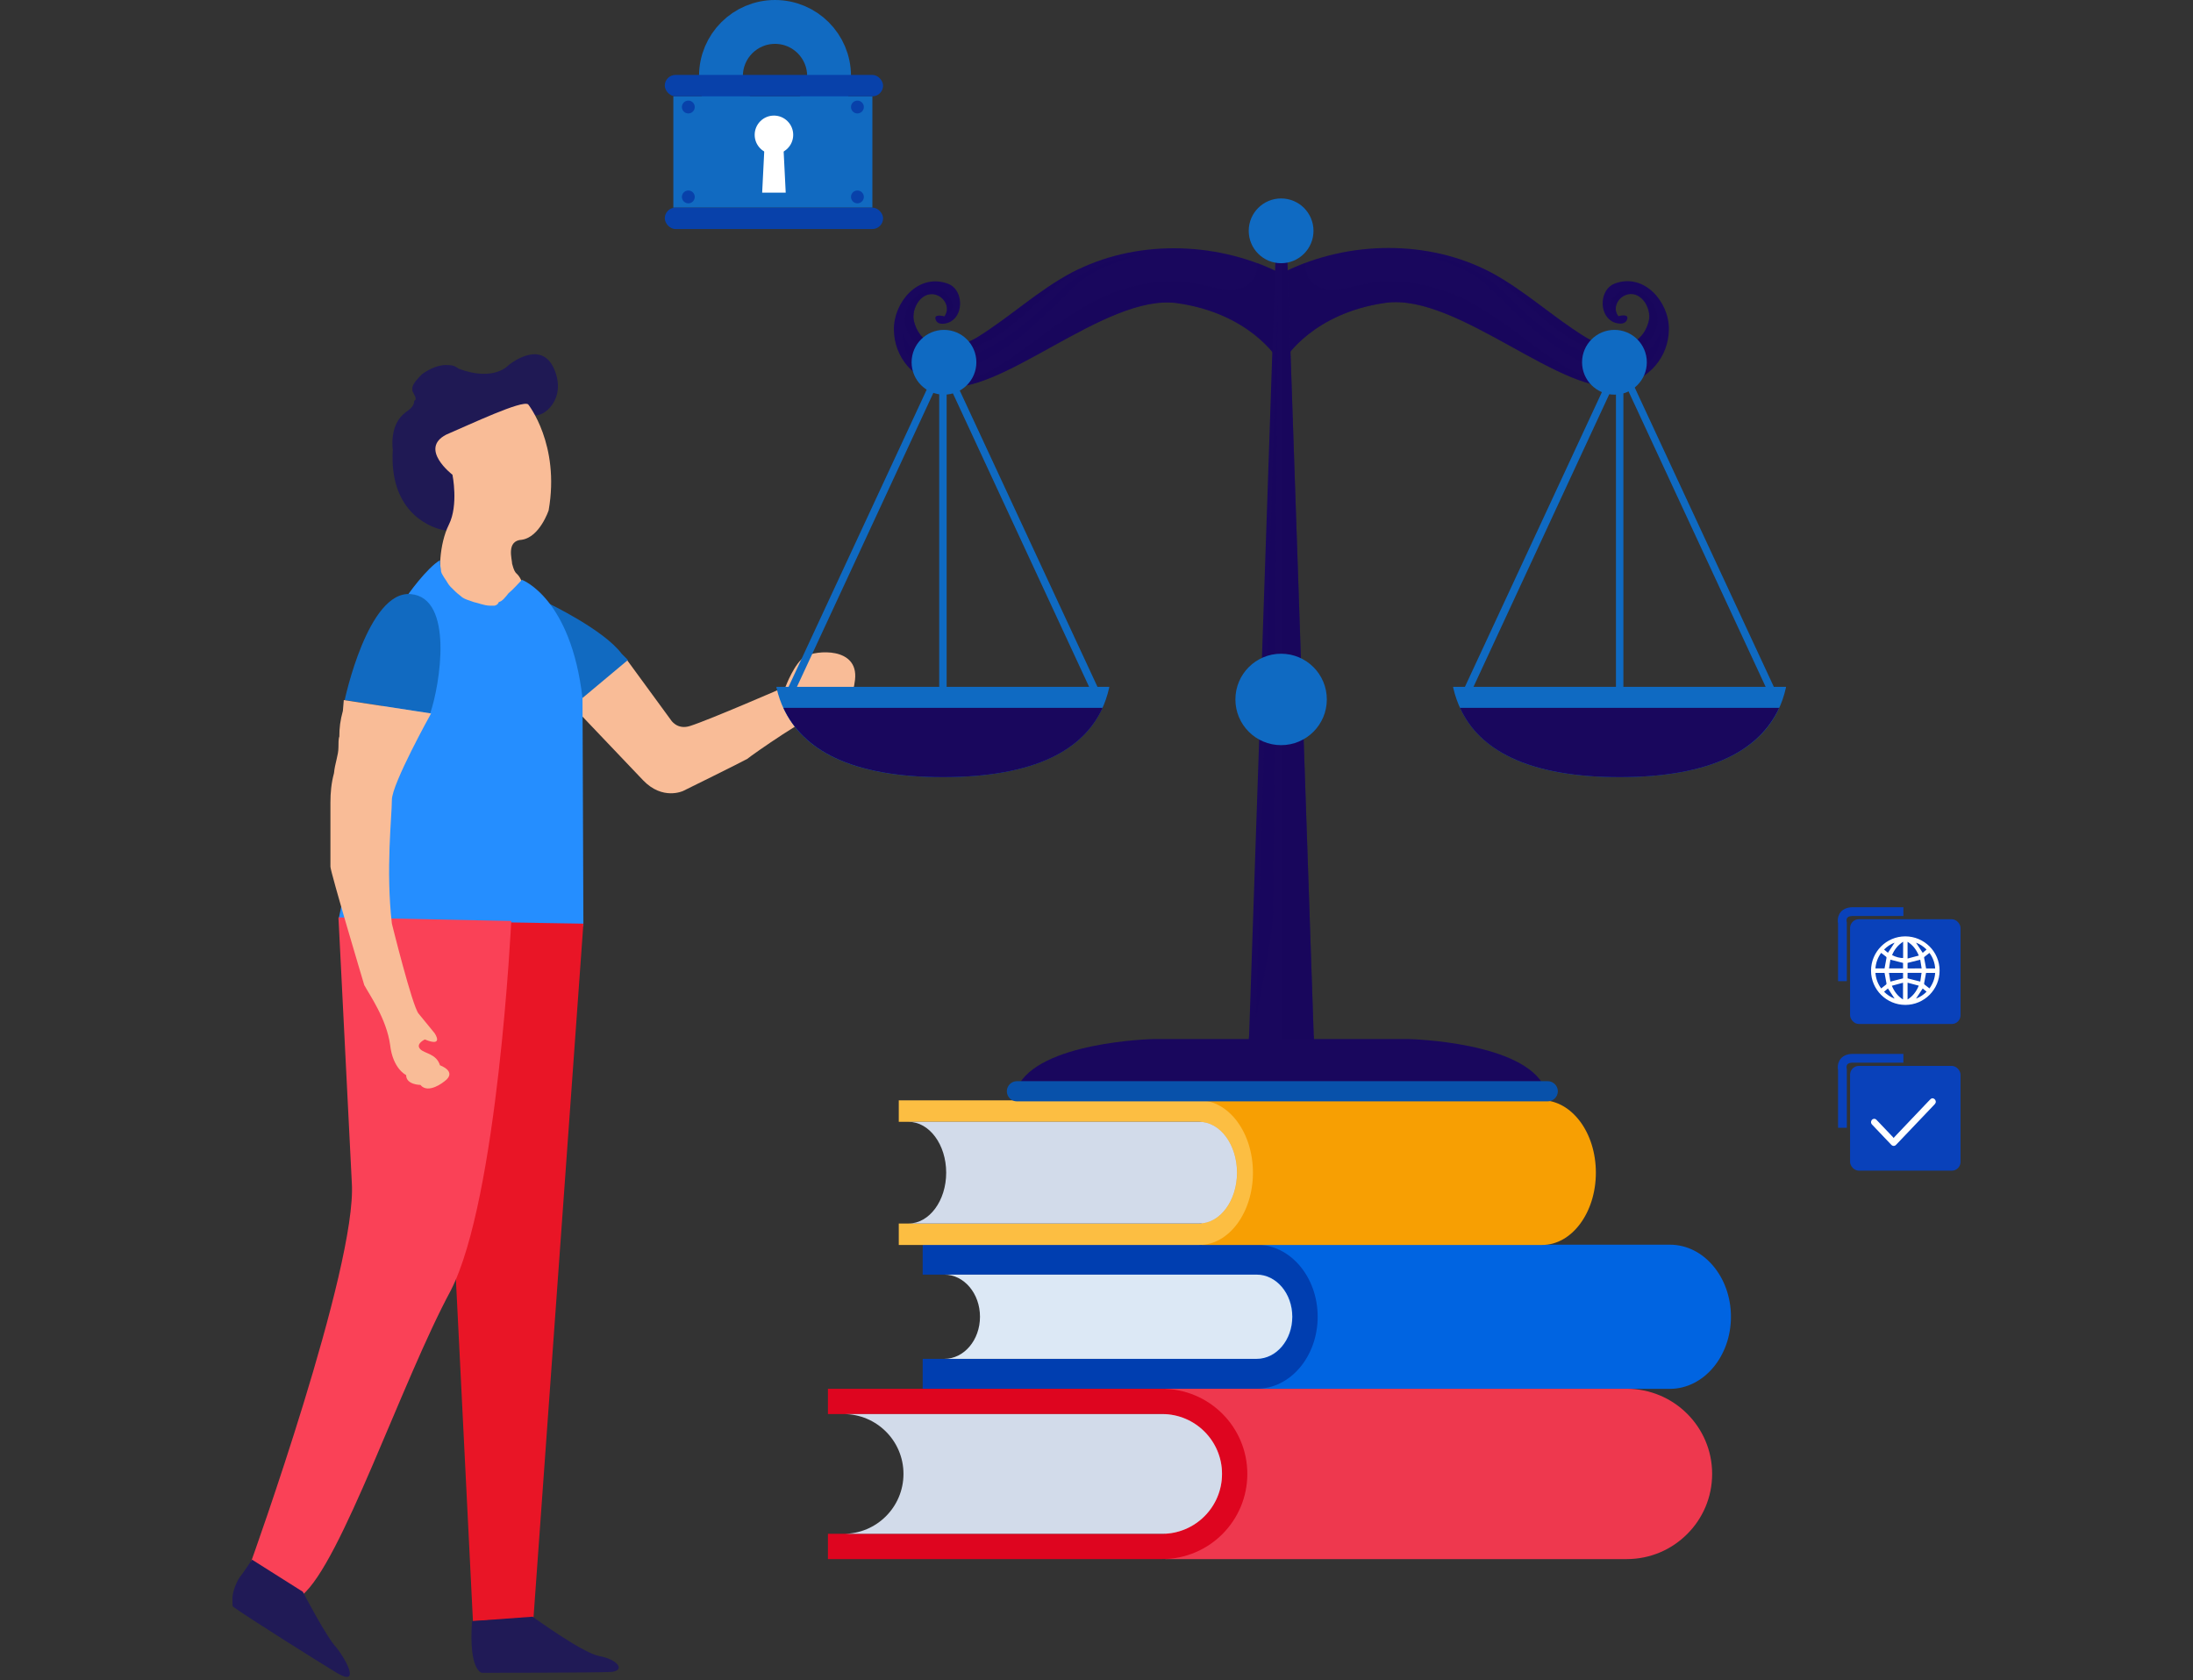 <svg width="500" height="383" viewBox="0 0 500 383" fill="none" xmlns="http://www.w3.org/2000/svg">
<rect x="0" y="0" width="500" height="383" fill="#333333" stroke="none"/>
<path d="M94.021 89.133C94.021 88.93 94.021 88.321 94.021 88.321C94.224 87.306 95.443 86.087 96.255 85.275C98.286 83.853 100.317 83.041 102.347 83.244C103.16 83.244 103.769 83.447 104.581 84.056C112.704 87.103 115.953 83.244 115.953 83.244C115.953 83.244 123.264 77.152 126.31 84.056C129.356 90.961 123.873 95.226 121.843 94.616C119.812 94.413 112.907 93.804 111.283 96.85C109.252 99.896 105.394 102.13 103.972 101.521C102.957 101.318 102.551 102.943 102.551 103.755C102.551 105.176 103.363 106.801 104.581 107.816C104.784 108.019 105.394 108.629 105.394 108.832C105.394 109.035 105.394 109.035 105.394 109.644C105.394 111.675 105.19 112.893 104.581 114.924C104.378 116.346 103.566 121.626 100.926 120.813C97.271 120.001 88.741 116.143 89.554 102.536C89.554 102.536 88.741 97.256 91.991 94.413C92.803 93.601 94.427 92.992 94.427 91.367C95.24 91.164 94.427 89.946 94.021 89.133Z" fill="#1F1954"/>
<path d="M120.42 92.18C120.42 92.18 127.73 101.319 125.09 116.346C125.09 116.346 123.06 122.439 118.998 123.048C115.343 123.251 116.764 127.515 116.764 128.531C117.576 131.577 117.78 129.952 118.998 132.592C119.81 135.029 115.952 139.903 112.297 139.903C108.641 139.903 101.94 135.435 100.924 133.202C99.909 130.968 100.112 124.063 102.346 119.595C104.58 115.128 103.158 108.223 103.158 108.223C103.158 108.223 95.441 102.334 101.737 99.085C107.423 96.648 118.998 91.165 120.42 92.18Z" fill="#F9BC97"/>
<path d="M142.962 150.463L152.913 164.069C152.913 164.069 154.334 166.506 157.38 165.49C161.848 164.069 179.109 156.555 179.109 156.555C179.109 156.555 181.14 151.072 183.577 149.65C186.014 148.229 195.761 147.416 194.949 154.93C194.137 162.444 189.466 163.053 187.232 162.647C184.998 162.647 171.596 171.989 170.377 173.004C168.956 173.816 155.756 180.315 155.756 180.315C155.756 180.315 151.085 182.549 146.617 177.878C142.15 173.207 130.574 161.023 130.574 161.023L136.057 153.306L142.962 150.463Z" fill="#F9BC97"/>
<path d="M124.888 137.466C124.888 137.466 137.682 143.559 141.743 149.042L143.165 150.463L131.996 159.805L124.888 137.466Z" fill="#116AC1"/>
<path d="M100.318 127.718C100.318 128.53 100.318 128.733 100.521 129.749C100.521 130.561 100.724 130.764 101.333 131.779C101.942 132.592 102.145 133.201 102.755 133.81C103.567 134.623 104.176 135.232 104.988 135.841C105.801 136.653 107.019 136.856 108.035 137.262C109.05 137.466 110.471 138.075 111.69 138.075C111.893 138.075 112.502 138.075 112.705 138.075C112.908 138.075 113.518 137.872 113.721 137.262C114.533 137.059 115.142 136.247 115.954 135.232C116.97 134.419 117.985 133.201 119.001 132.186C119.001 132.186 130.17 136.247 132.81 159.195L133.013 211.182L77.167 209.761L92.195 136.856C92.804 135.638 97.475 129.343 100.318 127.718Z" fill="#258EFF"/>
<path d="M78.588 159.601C78.588 159.601 83.867 134.623 93.615 135.435C103.566 136.247 100.316 156.149 98.083 162.647L78.588 159.601Z" fill="#116AC1"/>
<path d="M133.013 210.573L121.64 368.77L107.831 369.582L103.364 280.026L108.644 210.167L133.013 210.573Z" fill="#E91526"/>
<path d="M116.564 209.963C116.564 209.963 113.518 273.323 102.755 294.24C91.586 314.954 77.777 356.382 68.842 363.692L57.267 355.975C57.267 355.975 81.433 288.757 80.214 269.668L77.168 209.151L116.564 209.963Z" fill="#FA4157"/>
<path d="M98.285 162.648C98.285 162.648 89.35 178.691 89.35 182.346C89.35 186.001 87.928 198.389 89.35 210.574C89.35 210.574 94.02 229.46 95.442 231.084L99.097 235.552C99.097 235.552 101.331 238.801 96.863 236.974C96.863 236.974 94.63 237.989 95.848 239.208C96.863 240.223 99.503 240.223 100.316 242.863C100.316 242.863 104.377 244.284 101.331 246.518C101.331 246.518 97.676 249.564 95.848 247.331C95.848 247.331 92.599 247.331 92.599 245.097C92.599 245.097 89.553 243.675 88.943 238.192C88.131 232.303 84.273 226.82 83.054 224.586C83.054 224.586 75.337 198.795 75.337 197.577C75.337 196.765 75.337 195.546 75.337 195.14C75.337 193.109 75.337 191.484 75.337 189.657C75.337 187.423 75.337 185.189 75.337 182.955C75.337 180.721 75.54 178.488 76.15 176.254C76.353 174.02 77.165 172.192 77.165 170.364C77.165 169.552 77.165 168.334 77.368 167.928C77.368 165.897 77.571 164.272 78.18 162.038C78.18 161.835 78.384 159.805 78.384 159.601L98.285 162.648Z" fill="#F9BC97"/>
<path d="M107.626 369.583L121.435 368.567C121.435 368.567 132.604 376.69 136.463 377.503C140.931 378.315 142.555 380.752 139.509 381.158C136.463 381.361 109.86 381.361 109.86 381.361C109.86 381.361 106.814 380.955 107.626 369.583Z" fill="#201A56"/>
<path d="M69.042 362.881C69.042 362.881 74.525 373.441 76.759 375.675C78.993 378.518 82.242 384.61 76.759 381.361C72.088 378.518 56.248 368.567 53.202 366.333C52.999 366.333 52.999 365.521 52.999 365.521C52.999 365.318 52.999 364.708 52.999 364.302C52.999 363.084 53.812 360.444 55.233 358.819C57.467 355.57 57.467 355.57 57.467 355.57L69.042 362.881Z" fill="#201A56"/>
<path d="M394.652 300.183C394.652 291.117 388.429 283.762 380.758 283.762H253.01V316.626H380.758C388.429 316.604 394.652 309.249 394.652 300.183Z" fill="#0064E1"/>
<path d="M300.426 300.183C300.426 291.117 294.203 283.762 286.532 283.762H210.372V290.584H286.551C291.045 290.584 294.673 294.895 294.673 300.183C294.673 305.494 291.026 309.782 286.551 309.782H210.372V316.604H286.532C294.203 316.604 300.426 309.249 300.426 300.183Z" fill="#003EB0"/>
<path d="M215.314 309.782H286.512C291.005 309.782 294.633 305.494 294.633 300.183C294.633 294.872 290.986 290.584 286.512 290.584H215.314C219.808 290.584 223.436 294.894 223.436 300.183C223.436 305.494 219.808 309.782 215.314 309.782Z" fill="#DCE8F5"/>
<path d="M370.907 355.434H265.7V316.609H370.907C381.642 316.609 390.365 325.297 390.365 336.012C390.365 341.379 388.184 346.239 384.669 349.73C381.153 353.257 376.284 355.434 370.907 355.434Z" fill="#EE384E"/>
<path d="M264.948 355.434H188.769V349.673H264.948C272.506 349.673 278.616 343.556 278.616 336.012C278.616 328.469 272.487 322.37 264.948 322.37H188.769V316.609H264.948C275.683 316.609 284.388 325.297 284.388 336.012C284.388 346.746 275.683 355.434 264.948 355.434Z" fill="#DE051F"/>
<path d="M264.949 349.673H192.323C199.881 349.673 205.991 343.555 205.991 336.012C205.991 328.468 199.862 322.369 192.323 322.369H264.949C272.507 322.369 278.617 328.487 278.617 336.012C278.617 343.555 272.507 349.673 264.949 349.673Z" fill="#D2DBEA"/>
<path d="M360.265 255.675C362.483 258.642 363.855 262.775 363.855 267.339C363.855 276.442 358.385 283.821 351.616 283.821H273.933V250.832H351.616C355 250.857 358.046 252.708 360.265 255.675Z" fill="#F79F03"/>
<path d="M285.667 267.339C285.667 276.442 280.196 283.821 273.447 283.821H204.919V278.927H273.466C278.222 278.927 282.057 273.729 282.057 267.339C282.057 260.949 278.203 255.751 273.466 255.751H204.919V250.857H273.447C280.196 250.857 285.667 258.236 285.667 267.339Z" fill="#FCBE42"/>
<path d="M207.137 255.751H273.446C278.203 255.751 282.038 260.949 282.038 267.339C282.038 273.729 278.184 278.927 273.446 278.927H207.137C211.894 278.927 215.729 273.729 215.729 267.339C215.729 260.949 211.894 255.751 207.137 255.751Z" fill="#D2DBEA"/>
<circle cx="176.702" cy="17.323" r="12.323" stroke="#116AC1" stroke-width="10"/>
<rect x="153.521" y="21.959" width="45.38" height="25.374" fill="#116AC1"/>
<circle cx="195.489" cy="24.398" r="1.464" fill="#0841AA"/>
<circle cx="156.938" cy="24.398" r="1.464" fill="#0841AA"/>
<circle cx="195.489" cy="44.892" r="1.464" fill="#0841AA"/>
<circle cx="156.938" cy="44.892" r="1.464" fill="#0841AA"/>
<circle cx="176.457" cy="30.742" r="4.392" fill="white"/>
<path d="M174.261 34.157H178.653L179.141 43.916H173.773L174.261 34.157Z" fill="white"/>
<rect x="151.571" y="17.079" width="49.772" height="4.88" rx="2.44" fill="#0841AA"/>
<rect x="151.571" y="47.333" width="49.772" height="4.88" rx="2.44" fill="#0841AA"/>
<path d="M250.226 156.591L218.09 87.455C219.132 86.587 219.784 85.284 219.784 83.851C219.784 81.202 217.656 79.074 215.007 79.074C212.358 79.074 210.23 81.202 210.23 83.851C210.23 85.284 210.881 86.587 211.924 87.455L179.788 156.591H177.009L177.052 156.852C178.702 163.974 183.132 169.315 190.297 172.746C196.507 175.699 204.802 177.175 214.964 177.175C225.082 177.175 233.42 175.699 239.63 172.746C246.795 169.359 251.268 164.017 252.875 156.852L252.918 156.591H250.226ZM248.315 156.591H215.832V88.498C216.093 88.454 216.353 88.367 216.614 88.281L248.315 156.591ZM213.4 88.281C213.617 88.367 213.878 88.411 214.138 88.498V156.591H181.699L213.4 88.281Z" fill="#0F6AC2"/>
<path d="M178.615 161.368C180.873 166.275 184.782 170.097 190.34 172.746C196.55 175.699 204.845 177.175 215.007 177.175C225.125 177.175 233.463 175.699 239.673 172.746C245.231 170.097 249.14 166.319 251.398 161.368H178.615Z" fill="#19075D"/>
<path opacity="0.55" d="M213.834 84.59C215.034 84.59 216.006 83.617 216.006 82.418C216.006 81.219 215.034 80.247 213.834 80.247C212.635 80.247 211.663 81.219 211.663 82.418C211.663 83.617 212.635 84.59 213.834 84.59Z" fill="#DF9822"/>
<path d="M214.181 82.027C214.181 82.461 213.833 82.809 213.399 82.809C212.965 82.809 212.617 82.461 212.617 82.027C212.617 81.593 212.965 81.245 213.399 81.245C213.833 81.245 214.181 81.593 214.181 82.027Z" fill="#FFFDE9"/>
<path d="M331.304 156.591L331.347 156.852C332.997 163.974 337.427 169.315 344.592 172.746C350.802 175.699 359.097 177.175 369.258 177.175C379.377 177.175 387.715 175.699 393.925 172.746C401.09 169.358 405.563 164.017 407.17 156.852L407.213 156.591H404.434L372.298 87.455C373.341 86.587 373.992 85.284 373.992 83.851C373.992 81.202 371.864 79.074 369.215 79.074C366.566 79.074 364.438 81.202 364.438 83.851C364.438 85.284 365.09 86.587 366.132 87.455L333.996 156.591H331.304ZM367.652 88.28C367.912 88.367 368.173 88.454 368.433 88.498V156.591H335.95L367.652 88.28ZM402.567 156.591H370.127V88.498C370.388 88.454 370.605 88.367 370.865 88.28L402.567 156.591Z" fill="#0F6AC2"/>
<path d="M405.65 161.368C403.392 166.275 399.483 170.097 393.925 172.746C387.715 175.699 379.42 177.175 369.259 177.175C359.14 177.175 350.802 175.699 344.592 172.746C339.034 170.097 335.125 166.319 332.867 161.368H405.65Z" fill="#19075D"/>
<path opacity="0.55" d="M370.474 84.59C371.673 84.59 372.645 83.618 372.645 82.419C372.645 81.219 371.673 80.247 370.474 80.247C369.275 80.247 368.303 81.219 368.303 82.419C368.303 83.618 369.275 84.59 370.474 84.59Z" fill="#DF9822"/>
<path d="M370.084 82.027C370.084 82.461 370.431 82.809 370.866 82.809C371.3 82.809 371.647 82.461 371.647 82.027C371.647 81.593 371.3 81.245 370.866 81.245C370.431 81.245 370.084 81.593 370.084 82.027Z" fill="#FFFDE9"/>
<path d="M244.32 62.179C236.633 66.261 230.206 72.341 222.824 76.901C217.743 80.028 210.23 80.245 208.406 73.34C207.581 70.257 210.36 65.784 213.878 67.39C215.615 68.172 216.614 70.517 215.311 72.124C215.311 72.124 212.618 71.342 213.4 73.036C213.965 74.252 215.919 73.817 216.787 73.296C219.871 71.516 219.523 65.957 216.179 64.698C209.361 62.136 203.716 68.954 203.803 75.164C203.89 81.591 208.363 86.455 214.442 87.975C227.47 91.232 251.876 66.782 268.421 69.127C284.967 71.472 291.22 81.765 291.22 81.765V62.483V61.962C276.846 54.927 258.52 54.623 244.32 62.179Z" fill="#19075D"/>
<path opacity="0.5" d="M208.406 73.34C207.58 70.256 210.36 65.783 213.877 67.39C215.571 68.172 216.526 70.3 215.441 71.907C216.57 71.603 217.438 70.691 217.265 69.475C217.091 67.868 215.571 66.522 214.094 66.087C210.924 65.175 207.841 67.52 206.755 70.387C205.583 73.427 206.712 76.683 209.231 78.638C211.88 80.679 215.267 81.07 218.481 80.418C221.824 79.723 224.994 78.16 227.817 76.293C230.814 74.338 233.419 71.863 236.068 69.475C239.021 66.826 241.974 64.133 245.231 61.875C245.535 61.658 245.883 61.441 246.23 61.224C245.622 61.528 244.971 61.831 244.363 62.136C236.676 66.218 230.249 72.297 222.867 76.857C217.742 80.027 210.273 80.245 208.406 73.34Z" fill="#19075D"/>
<path opacity="0.5" d="M286.662 59.964C286.705 62.005 285.923 64.003 284.099 65.089C281.407 66.652 277.976 65.74 275.154 65.132C273.156 64.698 271.115 64.22 269.03 64.133C266.989 64.09 264.905 64.177 262.864 64.394C258.955 64.872 255.134 65.957 251.573 67.564C245.059 70.517 239.5 75.077 233.725 79.246C231.293 81.026 228.817 82.807 226.168 84.24C223.737 85.543 221.174 86.542 218.525 87.237C217.179 87.584 215.79 87.801 214.356 87.888C214.4 87.888 214.4 87.888 214.443 87.888C227.471 91.145 251.877 66.696 268.422 69.041C284.968 71.386 291.221 81.678 291.221 81.678V61.875C289.745 61.224 288.225 60.572 286.662 59.964Z" fill="#19075D"/>
<path opacity="0.55" d="M205.845 75.729C205.845 75.729 208.277 84.761 219.134 81.765C229.99 78.769 238.632 69.345 241.542 66.435C244.972 63.005 251.617 58.705 260.997 58.011C260.997 58.011 251.009 59.661 245.059 65.263C239.11 70.822 228.34 82.981 217.397 84.414C206.41 85.891 205.324 77.683 205.845 75.729Z" fill="#19075D"/>
<path d="M368.13 64.655C364.786 65.914 364.439 71.473 367.522 73.253C368.39 73.775 370.345 74.209 370.909 72.993C371.691 71.299 368.998 72.081 368.998 72.081C367.696 70.474 368.651 68.172 370.431 67.347C373.949 65.741 376.728 70.213 375.903 73.297C374.036 80.202 366.567 79.985 361.486 76.858C354.06 72.298 347.676 66.262 339.989 62.136C325.789 54.58 307.463 54.84 293.089 61.876V62.397V81.678C293.089 81.678 299.342 71.386 315.888 69.041C332.433 66.696 356.839 91.145 369.867 87.888C375.99 86.368 380.42 81.504 380.506 75.077C380.593 68.911 374.904 62.093 368.13 64.655Z" fill="#19075D"/>
<path opacity="0.5" d="M375.861 73.34C376.686 70.257 373.906 65.784 370.389 67.39C368.695 68.172 367.74 70.3 368.826 71.907C367.696 71.603 366.828 70.691 367.002 69.475C367.175 67.868 368.695 66.522 370.172 66.088C373.342 65.176 376.425 67.521 377.511 70.387C378.683 73.427 377.554 76.684 375.036 78.638C372.387 80.679 368.999 81.07 365.786 80.418C362.442 79.724 359.272 78.16 356.449 76.293C353.453 74.339 350.847 71.863 348.198 69.475C345.245 66.826 342.292 64.133 339.035 61.875C338.731 61.658 338.384 61.441 338.036 61.224C338.644 61.528 339.296 61.832 339.903 62.136C347.59 66.218 354.017 72.298 361.4 76.857C366.524 80.028 374.037 80.245 375.861 73.34Z" fill="#19075D"/>
<path opacity="0.5" d="M297.606 59.965C297.562 62.006 298.344 64.004 300.168 65.089C302.86 66.653 306.291 65.741 309.114 65.133C311.111 64.699 313.152 64.221 315.237 64.134C317.278 64.091 319.362 64.177 321.403 64.395C325.312 64.872 329.133 65.958 332.694 67.565C339.208 70.518 344.767 75.078 350.543 79.247C352.974 81.027 355.45 82.808 358.099 84.241C360.531 85.543 363.093 86.542 365.742 87.237C367.088 87.585 368.478 87.802 369.911 87.888C369.867 87.888 369.867 87.888 369.824 87.888C356.796 91.145 332.39 66.696 315.845 69.041C299.299 71.386 293.046 81.678 293.046 81.678V61.876C294.522 61.224 296.042 60.573 297.606 59.965Z" fill="#19075D"/>
<path opacity="0.55" d="M378.465 75.729C378.465 75.729 376.033 84.762 365.177 81.766C354.32 78.769 345.678 69.346 342.769 66.436C339.338 63.005 332.694 58.706 323.313 58.011C323.313 58.011 333.302 59.661 339.251 65.263C345.2 70.822 355.97 82.982 366.914 84.415C377.857 85.891 378.986 77.684 378.465 75.729Z" fill="#19075D"/>
<path d="M299.519 236.016L293.266 51.843H292.571H291.746H291.051L284.797 236.016C284.797 236.016 283.668 243.616 288.402 244.528H291.746H292.571H295.915C300.648 243.616 299.519 236.016 299.519 236.016Z" fill="#19075D"/>
<path opacity="0.5" d="M299.52 236.016L293.266 51.843H292.181V244.528H295.915C300.649 243.616 299.52 236.016 299.52 236.016Z" fill="#19075D"/>
<path d="M295.828 53.319C295.828 54.925 294.178 56.185 292.18 56.185C290.139 56.185 288.532 54.882 288.532 53.319C288.532 51.712 290.182 50.453 292.18 50.453C294.178 50.453 295.828 51.712 295.828 53.319Z" fill="#19075D"/>
<path d="M292.789 52.971C292.789 53.58 292.138 54.101 291.356 54.101C290.574 54.101 289.923 53.58 289.923 52.971C289.923 52.364 290.574 51.842 291.356 51.842C292.138 51.799 292.789 52.32 292.789 52.971Z" fill="#19075D"/>
<path opacity="0.55" d="M291.354 66.261L286.316 232.238C286.316 232.238 290.312 213.434 290.312 207.268C290.312 201.101 291.354 66.261 291.354 66.261Z" fill="#19075D"/>
<path d="M321.317 236.885H294.783H289.355H262.821C262.821 236.885 236.505 237.493 231.901 248.046H286.141H297.997H352.236C347.633 237.493 321.317 236.885 321.317 236.885Z" fill="#19075D"/>
<path d="M352.842 251.086H231.855C230.596 251.086 229.554 250.044 229.554 248.785C229.554 247.525 230.596 246.483 231.855 246.483H352.885C354.144 246.483 355.187 247.525 355.187 248.785C355.187 250.044 354.144 251.086 352.842 251.086Z" fill="#0851AA"/>
<circle cx="292.091" cy="52.624" r="7.383" fill="#0F6AC2"/>
<circle cx="292.091" cy="159.454" r="10.422" fill="#0F6AC2"/>
<circle cx="215.227" cy="82.589" r="7.383" fill="#0F6AC2"/>
<circle cx="368.09" cy="82.589" r="7.383" fill="#0F6AC2"/>
<rect x="421.813" y="242.999" width="25.187" height="23.885" rx="2" fill="#0941BA"/>
<path d="M441.356 251.3C441.296 251.519 441.162 251.684 441.006 251.848C438.122 254.872 435.231 257.911 432.347 260.942C432.213 261.083 432.071 261.201 431.87 261.232C431.602 261.271 431.386 261.169 431.199 260.974C429.776 259.478 428.36 257.989 426.937 256.493C426.892 256.446 426.847 256.399 426.803 256.352C426.594 256.117 426.535 255.843 426.646 255.545C426.758 255.248 426.982 255.091 427.272 255.068C427.503 255.044 427.69 255.146 427.853 255.311C428.159 255.639 428.472 255.961 428.777 256.282C429.724 257.277 430.67 258.271 431.617 259.266C431.654 259.305 431.691 259.36 431.758 259.454C431.81 259.368 431.833 259.305 431.877 259.266C434.56 256.446 437.25 253.619 439.933 250.799C440.104 250.611 440.283 250.446 440.536 250.384C440.581 250.384 440.633 250.384 440.678 250.384C441.021 250.454 441.244 250.666 441.341 251.018C441.356 251.12 441.356 251.206 441.356 251.3Z" fill="white"/>
<path d="M420.075 257.113V243.868C419.858 242.999 420.032 241.262 422.464 241.262C424.896 241.262 431.149 241.262 433.972 241.262" stroke="#0941BA" stroke-width="2"/>
<rect x="421.813" y="209.56" width="25.187" height="23.885" rx="2" fill="#0941BA"/>
<g clip-path="url(#clip0_1387_281)">
<path d="M442.224 221.273C442.224 225.579 438.724 229.094 434.416 229.094C430.108 229.094 426.591 225.588 426.591 221.29C426.591 216.984 430.091 213.469 434.399 213.469C438.708 213.469 442.224 216.967 442.224 221.273ZM429.675 220.776C429.83 219.952 429.977 219.169 430.116 218.386C430.132 218.305 430.099 218.166 430.034 218.117C429.667 217.816 429.292 217.538 428.9 217.237C428.133 218.28 427.701 219.455 427.594 220.776C428.304 220.776 429.006 220.776 429.675 220.776ZM429.675 221.804C429.014 221.804 428.304 221.804 427.594 221.804C427.709 223.125 428.133 224.291 428.908 225.335C429.3 225.033 429.667 224.756 430.018 224.462C430.083 224.413 430.132 224.283 430.116 224.201C429.985 223.41 429.83 222.619 429.675 221.804ZM439.907 217.245C439.524 217.538 439.14 217.832 438.765 218.142C438.716 218.183 438.683 218.28 438.691 218.346C438.838 219.153 438.993 219.952 439.148 220.784C439.809 220.784 440.511 220.784 441.204 220.784C441.172 219.585 440.658 218.199 439.907 217.245ZM439.915 225.335C440.674 224.275 441.131 223.117 441.213 221.804C440.478 221.804 439.785 221.804 439.132 221.804C438.977 222.619 438.83 223.402 438.699 224.177C438.683 224.258 438.716 224.397 438.781 224.446C439.14 224.739 439.524 225.025 439.915 225.335ZM434.922 224.03C434.922 225.359 434.922 226.582 434.922 227.863C436.121 227.096 436.913 226.077 437.476 224.707C436.602 224.478 435.787 224.266 434.922 224.03ZM437.484 217.848C436.913 216.478 436.121 215.451 434.922 214.7C434.922 215.973 434.922 217.196 434.922 218.525C435.787 218.305 436.602 218.085 437.484 217.848ZM433.91 214.692C432.702 215.467 431.911 216.486 431.389 217.734C432.147 218.166 433.331 218.468 433.91 218.386C433.91 217.188 433.91 215.981 433.91 214.692ZM431.34 224.731C431.911 226.085 432.694 227.113 433.885 227.855C433.885 226.582 433.885 225.359 433.885 224.038C433.012 224.275 432.196 224.495 431.34 224.731ZM431.005 218.778C430.907 219.406 430.801 220.075 430.695 220.776C431.813 220.776 432.849 220.776 433.894 220.776C433.894 220.319 433.894 219.879 433.894 219.52C432.923 219.267 432.001 219.031 431.005 218.778ZM433.894 221.795C432.833 221.795 431.797 221.795 430.687 221.795C430.801 222.505 430.907 223.174 431.005 223.785C432.009 223.524 432.931 223.288 433.894 223.043C433.894 222.684 433.894 222.26 433.894 221.795ZM438.128 220.776C438.014 220.066 437.908 219.406 437.81 218.794C436.806 219.047 435.868 219.284 434.922 219.52C434.922 219.912 434.922 220.344 434.922 220.784C435.982 220.776 437.01 220.776 438.128 220.776ZM434.922 221.787C434.922 222.252 434.922 222.684 434.922 223.043C435.901 223.288 436.831 223.532 437.818 223.777C437.916 223.133 438.014 222.472 438.112 221.787C437.01 221.787 435.991 221.787 434.922 221.787ZM436.847 214.904C437.353 215.671 437.851 216.429 438.373 217.22C438.651 216.984 438.944 216.739 439.254 216.47C438.528 215.761 437.753 215.239 436.847 214.904ZM436.847 227.667C437.753 227.308 438.544 226.811 439.262 226.085C438.936 225.816 438.634 225.571 438.373 225.351C437.843 226.15 437.361 226.892 436.847 227.667ZM430.442 217.212C430.964 216.413 431.462 215.671 431.968 214.904C431.054 215.247 430.271 215.761 429.561 216.478C429.879 216.747 430.173 216.984 430.442 217.212ZM430.442 225.351C430.173 225.579 429.879 225.824 429.561 226.093C430.279 226.811 431.07 227.325 431.968 227.659C431.462 226.892 430.964 226.142 430.442 225.351Z" fill="white"/>
</g>
<path d="M420.075 223.674V210.429C419.858 209.561 420.032 207.824 422.464 207.824C424.896 207.824 431.149 207.824 433.972 207.824" stroke="#0941BA" stroke-width="2"/>
<defs>
<clipPath id="clip0_1387_281">
<rect width="15.633" height="15.633" fill="white" transform="translate(426.591 213.469)"/>
</clipPath>
</defs>
</svg>
